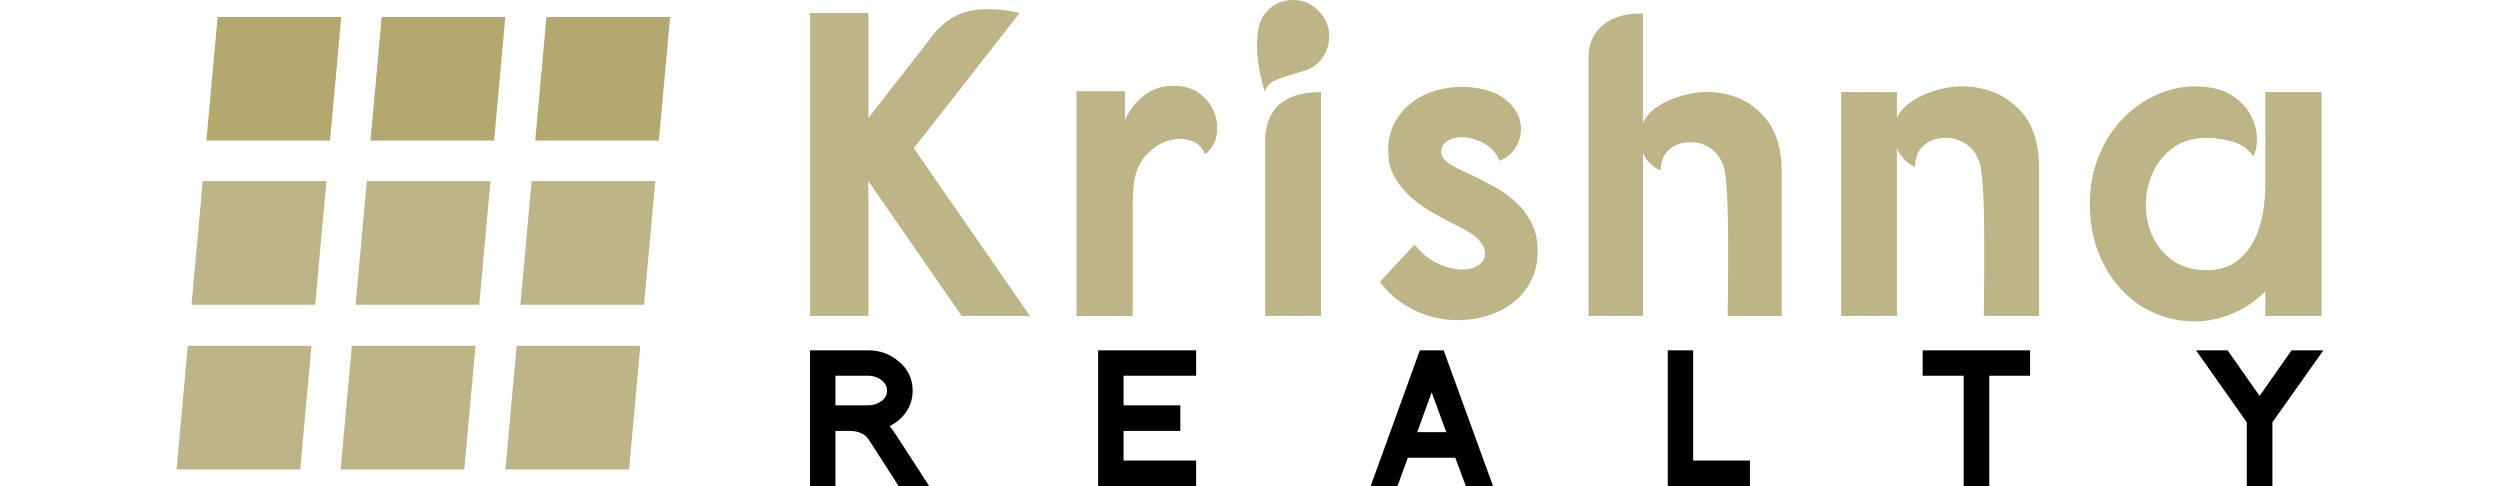 <svg xmlns="http://www.w3.org/2000/svg" xml:space="preserve" width="180" height="35" version="1.1" style="shape-rendering:geometricPrecision; text-rendering:geometricPrecision; image-rendering:optimizeQuality; fill-rule:evenodd; clip-rule:evenodd"
viewBox="0 0 4627.45 1047.83"
 xmlns:xlink="http://www.w3.org/1999/xlink">
 <defs>
  <style type="text/css">
   <![CDATA[
    .fil2 {fill:#B3A86F}
    .fil0 {fill:black;fill-rule:nonzero}
    .fil1 {fill:#BDB487;fill-rule:nonzero}
   ]]>
  </style>
 </defs>
 <g id="Layer_x0020_1">
  <g id="_2681113668432">
   <path class="fil0" d="M1622.31 1047.83l-72.42 -111.65c-2.3,-3.45 -4.53,-6.69 -6.68,-9.7 -2.16,-3.01 -4.24,-5.68 -6.25,-7.98 11.78,-5.75 21.7,-13.36 29.75,-22.84 13.22,-15.53 19.83,-33.34 19.83,-53.46 0,-25.58 -10.06,-46.7 -30.18,-63.37 -18.97,-15.81 -40.67,-23.71 -65.1,-23.71l-125.87 0 0 292.71 54.74 0 0 -118.98 30.18 0c19.54,0 33.48,6.32 41.82,18.97l64.23 100.02 65.96 0zm-90.96 -205.63c0,8.91 -4.02,16.38 -12.06,22.41 -8.34,6.04 -17.68,9.05 -28.03,9.05l-71.13 0 0 -63.8 71.13 0c10.35,0 19.69,3.17 28.03,9.49 8.04,6.04 12.06,13.65 12.06,22.85zm666.29 205.63l0 -55.18 -156.49 0 0 -63.8 122.43 0 0 -55.18 -122.43 0 0 -63.8 156.49 0 0 -54.74 -211.23 0 0 292.71 211.23 0zm640 0l-106.47 -292.71 -51.3 0 -106.05 292.71 57.77 0 22.41 -61.22 102.17 0 22.85 61.22 58.62 0zm-132.35 -202.19l31.47 85.79 -62.51 0 31.03 -85.79zm686.13 202.19l0 -55.18 -122.43 0 0 -237.53 -54.75 0 0 292.71 177.18 0zm603.79 -237.97l0 -54.74 -231.49 0 0 54.74 88.37 0 0 237.97 55.18 0 0 -237.97 87.94 0zm632.24 -54.74l-68.54 0 -68.97 98.29 -68.97 -98.29 -68.11 0 109.5 155.19 0 137.52 55.18 0 0 -137.52 109.93 -155.19z"/>
   <path class="fil1" d="M1491.16 254.35l128.57 -164.9c24.22,-34.79 52.18,-56.22 83.85,-64.3 31.68,-8.07 69.56,-7.14 113.66,2.8l-120.19 153.73 -108.07 137.89 250.62 361.49 -147.21 0 -201.24 -290.68 0 290.68 -125.78 0 0 -653.11 125.78 0 0 226.4zm448.61 -57.76l104.34 0 0 61.49c10.56,-21.74 24.07,-38.98 40.53,-51.7 16.46,-12.74 34.63,-19.73 54.5,-20.96 26.09,-1.87 47.2,2.94 63.36,14.43 16.15,11.49 27.48,25.47 34,41.93 6.53,16.47 8.24,33.23 5.12,50.31 -3.1,17.08 -11.49,30.6 -25.15,40.53 -5.59,-15.53 -16.3,-25.62 -32.14,-30.28 -15.84,-4.66 -32.46,-4.03 -49.85,1.87 -17.39,5.9 -33.07,16.92 -47.05,33.07 -13.97,16.15 -22.2,37.27 -24.68,63.36 -1.24,14.91 -1.86,29.66 -1.86,44.25 0,14.6 0,28.11 0,40.53l0 195.65 -121.12 0 0 -484.47zm406.68 99.68c1.24,-18.63 5.12,-34.16 11.64,-46.59 6.52,-12.41 15.06,-22.36 25.62,-29.81 10.56,-7.45 22.82,-12.89 36.8,-16.3 13.97,-3.42 29.34,-5.12 46.11,-5.12l0 482.61 -120.18 0 0 -384.79zm60.56 -296.27c21.12,0 39.14,7.76 54.04,23.29 15.53,14.91 23.3,33.23 23.3,54.97 0,21.74 -7.46,40.38 -22.36,55.91 -8.7,8.69 -18.79,14.75 -30.28,18.16 -11.49,3.42 -22.98,6.83 -34.47,10.25 -11.49,3.42 -22.05,7.46 -31.68,12.11 -9.63,4.66 -16.3,12.27 -20.03,22.83 -3.1,-9.95 -6.37,-22.67 -9.78,-38.2 -3.42,-15.53 -5.59,-31.68 -6.52,-48.45 -0.93,-16.78 0,-33.08 2.79,-48.92 2.8,-15.84 9.47,-29.03 20.03,-39.59 14.91,-14.91 33.23,-22.36 54.97,-22.36zm444.89 346.59c-4.97,-11.81 -11.81,-21.28 -20.5,-28.42 -8.69,-7.14 -18.17,-12.57 -28.42,-16.3 -10.24,-3.72 -20.19,-5.74 -29.81,-6.05 -9.63,-0.31 -17.55,0.78 -23.76,3.26 -11.18,3.72 -18.48,10.09 -21.89,19.09 -3.42,9.01 -1.71,17.55 5.12,25.62 5.59,6.22 14.44,12.27 26.55,18.17 12.11,5.89 25.62,12.42 40.53,19.56 14.91,7.15 30.27,15.22 46.11,24.23 15.84,9.01 30.28,19.72 43.32,32.14 13.05,12.42 23.76,27.02 32.14,43.79 8.39,16.77 12.58,36.64 12.58,59.63 0,26.71 -5.9,50.16 -17.7,70.34 -11.81,20.19 -27.49,36.49 -47.05,48.91 -19.57,12.42 -41.61,20.96 -66.16,25.62 -24.53,4.66 -49.38,5.12 -74.53,1.4 -25.16,-3.72 -49.54,-12.26 -73.14,-25.61 -23.6,-13.36 -44.1,-31.53 -61.5,-54.51l74.54 -80.12c15.53,18.63 31.83,31.98 48.91,40.06 17.08,8.08 32.92,12.57 47.52,13.5 14.6,0.94 26.87,-1.23 36.8,-6.52 9.94,-5.28 15.99,-12.42 18.17,-21.43 2.17,-9.01 -0.47,-18.94 -7.92,-29.81 -7.45,-10.88 -21.74,-21.59 -42.86,-32.14 -19.87,-9.95 -39.29,-20.19 -58.23,-30.75 -18.94,-10.56 -35.71,-22.36 -50.31,-35.41 -14.6,-13.04 -26.4,-27.64 -35.41,-43.79 -9.01,-16.15 -13.5,-35.09 -13.5,-56.84 0,-22.36 4.65,-42.23 13.97,-59.63 9.32,-17.39 21.74,-31.98 37.27,-43.79 15.53,-11.8 33.23,-20.5 53.11,-26.09 19.87,-5.59 40.37,-8.08 61.5,-7.45 36.02,1.86 63.51,9.78 82.45,23.75 18.94,13.98 30.75,29.82 35.41,47.52 4.66,17.7 3.1,34.94 -4.66,51.71 -7.76,16.77 -20.65,28.88 -38.66,36.34zm308.85 -317.71l0 235.72c4.97,-10.55 12.42,-19.87 22.36,-27.95 9.95,-8.08 20.96,-14.75 33.08,-20.03 12.11,-5.28 24.53,-9.47 37.27,-12.57 12.73,-3.1 24.68,-4.97 35.86,-5.59 22.98,-1.24 45.66,1.86 68.02,9.32 22.36,7.45 42.86,20.8 61.5,40.06 27.32,28.57 40.99,69.56 40.99,122.98l0 310.25 -116.46 0c0,-9.94 0.16,-23.75 0.47,-41.46 0.3,-17.7 0.47,-36.95 0.47,-57.76 0,-20.81 0,-42.55 0,-65.23 0,-22.66 -0.31,-44.09 -0.94,-64.29 -0.62,-20.19 -1.55,-38.04 -2.79,-53.57 -1.24,-15.53 -2.8,-27.02 -4.66,-34.47 -4.97,-18.63 -13.98,-32.92 -27.02,-42.86 -13.04,-9.94 -27.64,-14.91 -43.79,-14.91 -21.12,0 -37.42,5.59 -48.91,16.77 -11.49,11.18 -17.23,25.78 -17.23,43.79 -6.83,-1.86 -14.14,-6.52 -21.9,-13.97 -7.76,-7.45 -13.2,-15.53 -16.3,-24.23l0 352.18 -117.39 0 0 -557.15c0,-29.82 10.56,-53.26 31.68,-70.34 21.12,-17.08 49.69,-25.31 85.71,-24.69zm547.37 225.47c4.96,-11.18 12.57,-20.8 22.82,-28.88 10.25,-8.08 21.58,-14.91 34,-20.5 12.42,-5.59 25.16,-9.94 38.2,-13.04 13.05,-3.11 25.16,-4.97 36.34,-5.59 23.6,-1.24 46.9,2.01 69.88,9.78 22.98,7.76 44.1,21.27 63.36,40.52 27.95,29.19 41.93,71.12 41.93,125.78l0 318.63 -119.25 0c0,-10.56 0.15,-24.85 0.47,-42.86 0.3,-18.01 0.47,-37.73 0.47,-59.16 0,-21.43 0,-43.64 0,-66.61 0,-22.98 -0.31,-44.73 -0.93,-65.23 -0.63,-20.49 -1.56,-38.81 -2.8,-54.97 -1.24,-16.15 -2.79,-27.95 -4.66,-35.4 -4.96,-19.88 -14.43,-34.79 -28.41,-44.73 -13.98,-9.94 -29.04,-14.9 -45.19,-14.9 -21.12,0 -37.57,5.74 -49.38,17.23 -11.8,11.49 -17.7,26.55 -17.7,45.18 -7.45,-2.49 -14.91,-7.61 -22.36,-15.37 -7.46,-7.76 -13.05,-15.99 -16.77,-24.68l0 25.15 0 336.34 -120.19 0 0 -482.61 120.19 0 0 55.9zm794.26 373.61c-23.6,22.98 -49.23,39.75 -76.86,50.32 -27.64,10.55 -55.44,15.37 -83.39,14.43 -27.95,-0.93 -55.13,-7.3 -81.52,-19.09 -26.4,-11.81 -49.69,-28.73 -69.88,-50.78 -20.19,-22.05 -36.34,-48.45 -48.45,-79.19 -12.12,-30.75 -18.17,-65.69 -18.17,-104.82 0,-37.27 6.52,-71.75 19.57,-103.41 13.04,-31.68 30.59,-58.7 52.64,-81.06 22.05,-22.36 47.2,-39.59 75.47,-51.7 28.26,-12.12 57.61,-17.55 88.04,-16.3 29.82,1.23 53.73,7.92 71.75,20.03 18.01,12.11 31.21,26.24 39.59,42.38 8.39,16.15 12.74,32.46 13.05,48.91 0.3,16.47 -2.33,29.67 -7.92,39.6 -10.55,-15.84 -25.46,-26.55 -44.72,-31.99 -19.26,-5.43 -37.89,-8.07 -55.91,-8.07 -28.57,0 -52.48,6.98 -71.74,20.95 -19.26,14.13 -33.85,31.68 -43.79,52.95 -9.94,21.12 -15.06,43.94 -15.37,68.63 -0.31,24.53 4.35,47.52 13.98,68.63 9.62,21.28 24.22,38.82 43.79,52.95 19.56,13.97 43.94,20.96 73.13,20.96 24.85,0 45.34,-5.59 61.5,-16.77 16.15,-11.19 29.04,-25.62 38.66,-43.33 9.63,-17.7 16.47,-37.57 20.5,-59.63 4.03,-22.05 6.05,-43.94 6.05,-65.68l0 -147.21 0 -51.24 121.12 0 0 482.61 -121.12 0 0 -53.11z"/>
   <rect class="fil2" transform="matrix(0.033 -0 -0.003 0.033 88.409 36.594)" width="8077.01" height="8077.01"/>
   <rect class="fil1" transform="matrix(0.033 -0 0.003 -0.033 32.146 656.812)" width="8077.01" height="8077.01"/>
   <rect class="fil1" transform="matrix(0.033 -0 -0.003 0.033 24.109 745.415)" width="8077.01" height="8077.01"/>
   <rect class="fil2" transform="matrix(-0.033 -0 -0.003 0.033 708.627 36.594)" width="8077.01" height="8077.01"/>
   <rect class="fil1" transform="matrix(-0.033 -0 0.003 -0.033 652.365 656.812)" width="8077.01" height="8077.01"/>
   <rect class="fil1" transform="matrix(-0.033 -0 -0.003 0.033 644.327 745.415)" width="8077.01" height="8077.01"/>
   <rect class="fil2" transform="matrix(0.033 -0 -0.003 0.033 797.23 36.594)" width="8077.01" height="8077.01"/>
   <rect class="fil1" transform="matrix(0.033 -0 0.003 -0.033 740.967 656.812)" width="8077.01" height="8077.01"/>
   <rect class="fil1" transform="matrix(0.033 -0 -0.003 0.033 732.93 745.415)" width="8077.01" height="8077.01"/>
  </g>
 </g>
</svg>
